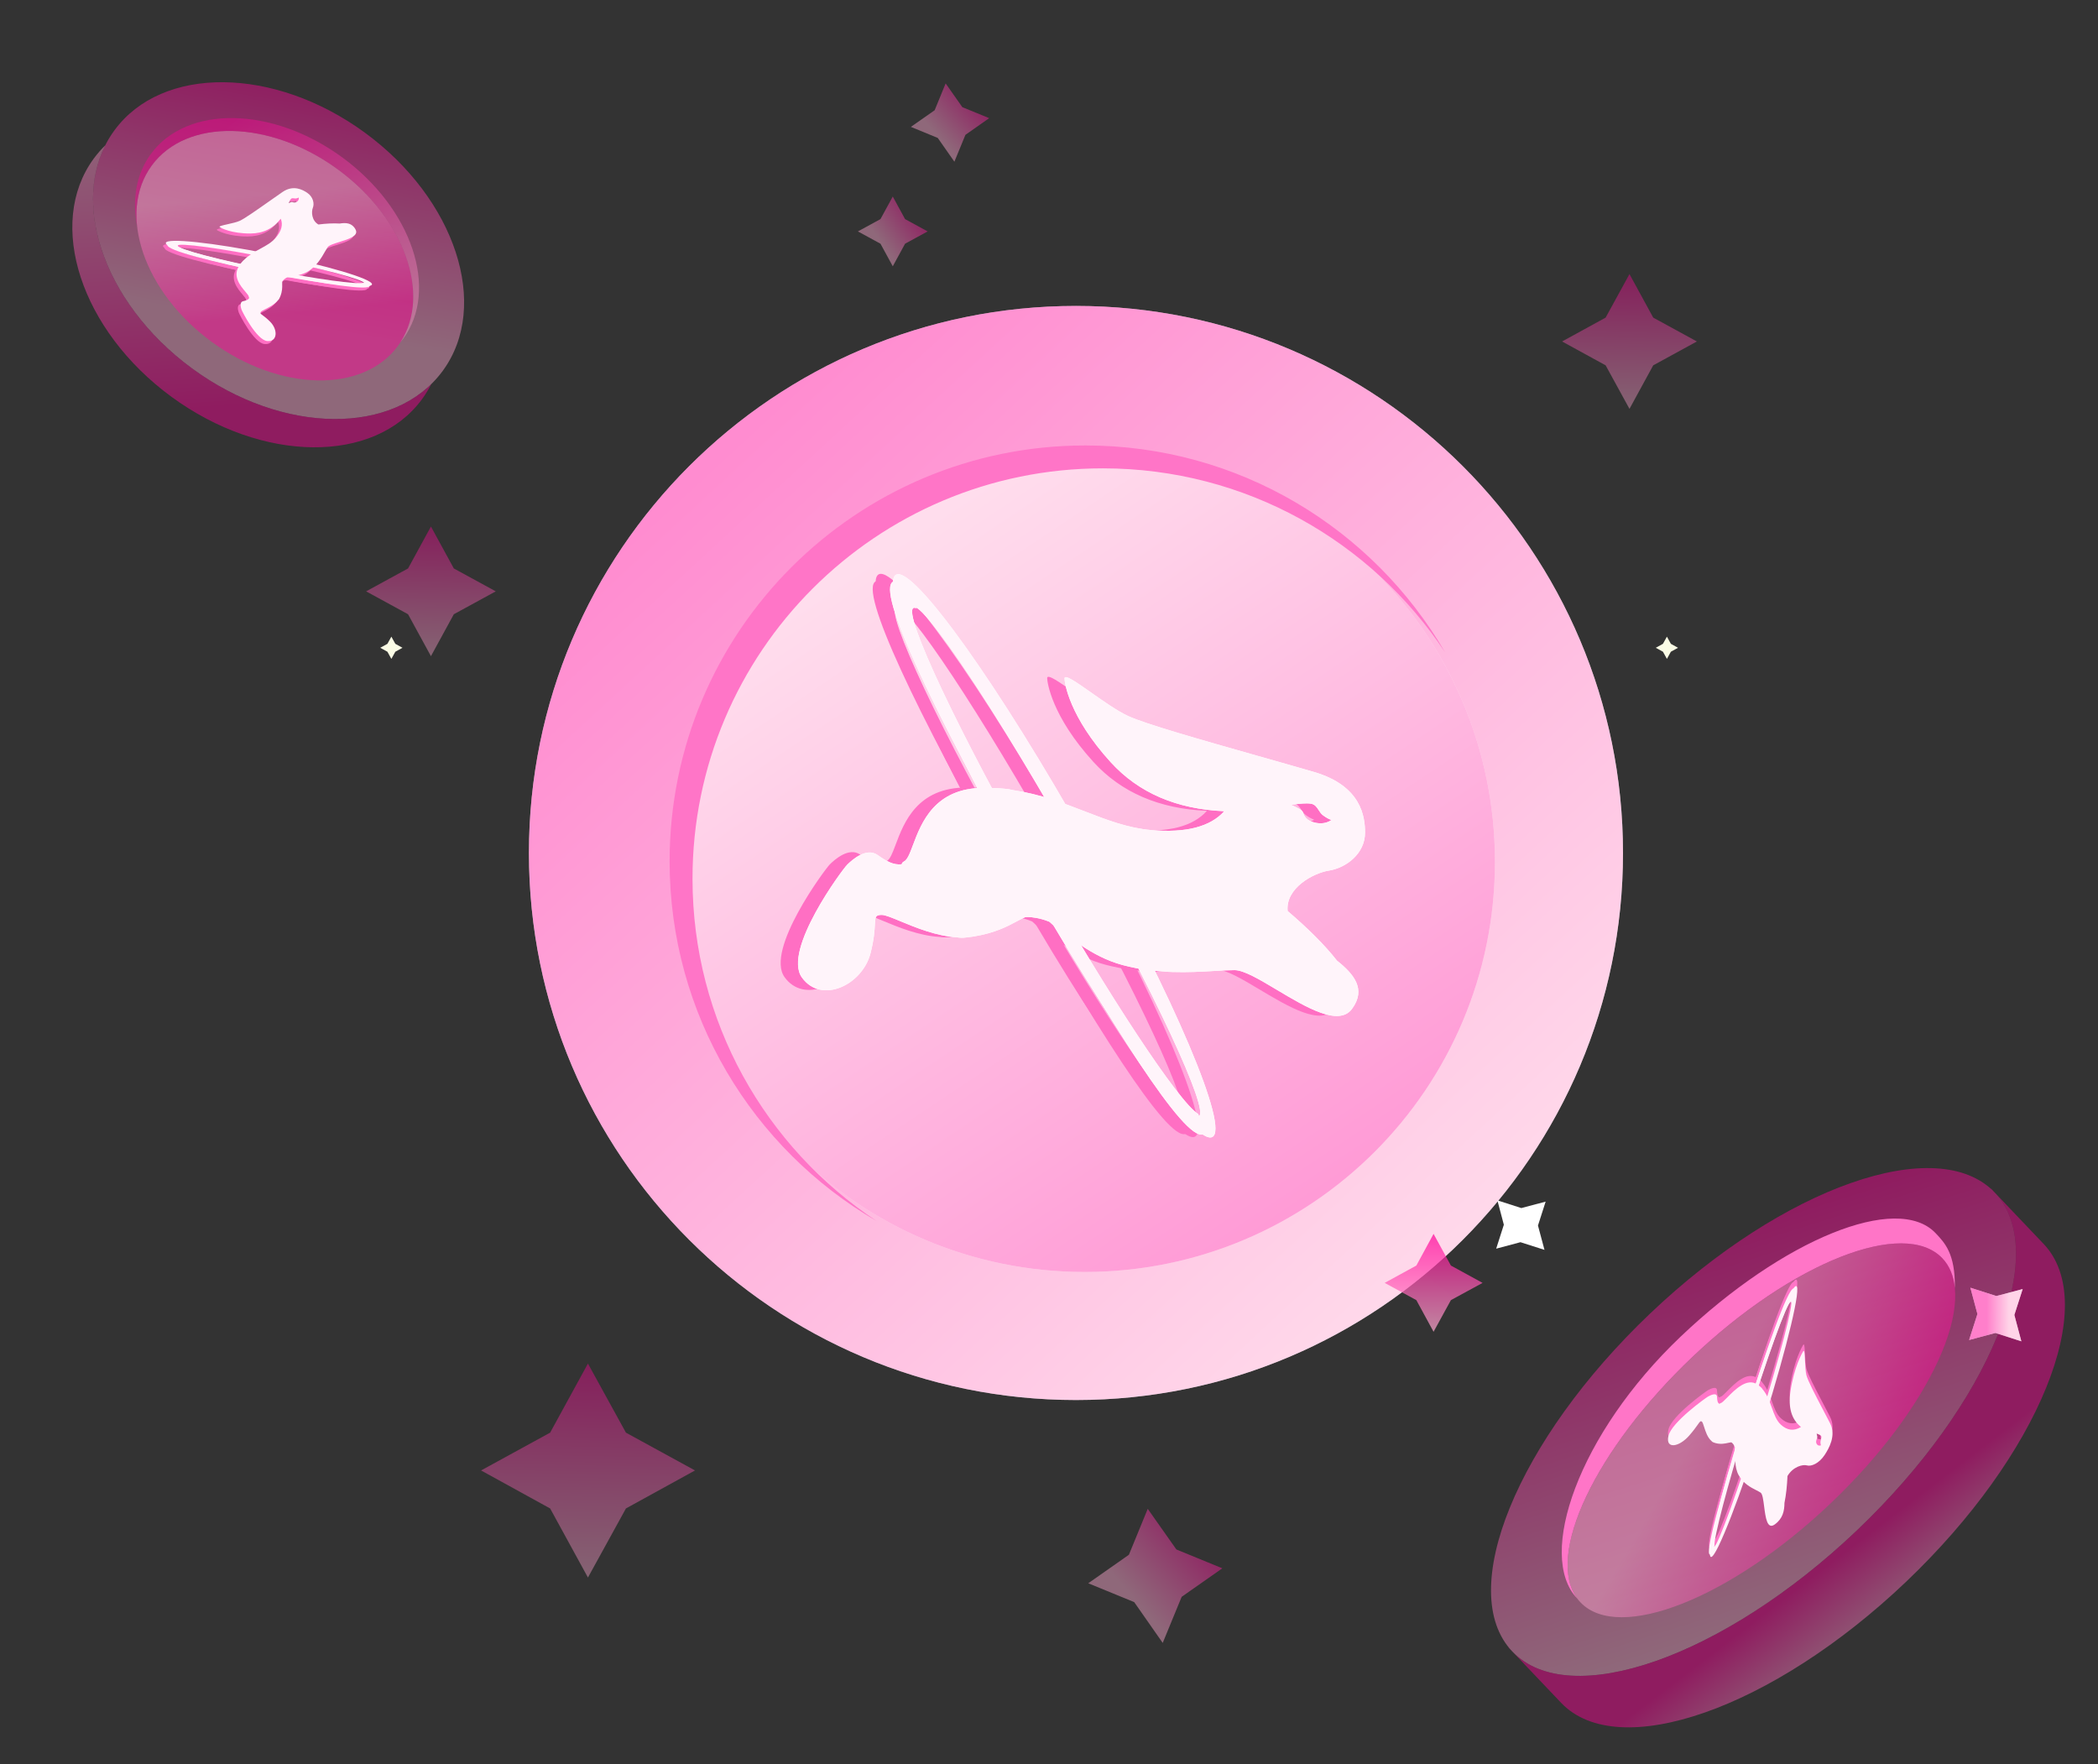 <svg width="327" height="275" viewBox="0 0 327 275" fill="none" xmlns="http://www.w3.org/2000/svg">
  <rect x="0" y="0" width="327" height="275" fill="#333333" stroke="none"/>
  <path d="M91.637 212.527L97.56 223.296L108.328 229.188L97.56 235.111L91.637 245.879L85.745 235.111L74.977 229.188L85.745 223.296L91.637 212.527Z" fill="url(#paint0_linear)" fill-opacity="0.4"/>
  <path d="M252.965 132.948C252.965 180.04 214.794 218.211 167.702 218.211C120.609 218.211 82.439 180.04 82.439 132.948C82.439 85.855 120.609 47.685 167.702 47.685C214.794 47.685 252.965 85.855 252.965 132.948Z" fill="white"/>
  <path d="M252.965 132.948C252.965 180.04 214.794 218.211 167.702 218.211C120.609 218.211 82.439 180.04 82.439 132.948C82.439 85.855 120.609 47.685 167.702 47.685C214.794 47.685 252.965 85.855 252.965 132.948Z" fill="url(#paint1_linear)" fill-opacity="0.45"/>
  <path d="M233.004 134.299C233.004 169.619 204.372 198.251 169.052 198.251C133.733 198.251 105.101 169.619 105.101 134.299C105.101 98.98 133.733 70.348 169.052 70.348C204.372 70.348 233.004 98.98 233.004 134.299Z" fill="white"/>
  <path d="M233.004 134.299C233.004 169.619 204.372 198.251 169.052 198.251C133.733 198.251 105.101 169.619 105.101 134.299C105.101 98.98 133.733 70.348 169.052 70.348C204.372 70.348 233.004 98.98 233.004 134.299Z" fill="url(#paint2_linear)" fill-opacity="0.4"/>
  <path fill-rule="evenodd" clip-rule="evenodd" d="M225.248 101.689C213.801 84.4 194.176 72.998 171.888 72.998C136.568 72.998 107.936 101.631 107.936 136.95C107.936 159.239 119.339 178.865 136.629 190.312C117.335 179.085 104.367 158.183 104.367 134.248C104.367 98.446 133.383 69.43 169.186 69.43C193.12 69.43 214.021 82.396 225.248 101.689Z" fill="#FF75C7"/>
  <path d="M67.168 82.064L70.736 88.6L77.273 92.169L70.736 95.737L67.168 102.274L63.599 95.737L57.062 92.169L63.599 88.6L67.168 82.064Z" fill="url(#paint3_linear)" fill-opacity="0.4"/>
  <path d="M139.15 30.632L141.068 34.15L144.586 36.068L141.068 37.986L139.15 41.505L137.232 37.986L133.714 36.068L137.232 34.15L139.15 30.632Z" fill="url(#paint4_linear)" fill-opacity="0.45"/>
  <path d="M253.975 42.717L257.678 49.504L264.481 53.222L257.678 56.941L253.975 63.728L250.257 56.941L243.47 53.222L250.257 49.504L253.975 42.717Z" fill="url(#paint5_linear)" fill-opacity="0.4"/>
  <path d="M223.44 192.317L226.142 197.253L231.078 199.955L226.142 202.64L223.44 207.576L220.755 202.64L215.819 199.955L220.755 197.253L223.44 192.317Z" fill="url(#paint6_linear)" fill-opacity="0.7"/>
  <path d="M259.809 99.23L260.426 100.347L261.543 100.964L260.426 101.581L259.809 102.698L259.191 101.581L258.074 100.964L259.191 100.347L259.809 99.23Z" fill="#FBFCE6"/>
  <path d="M61 99.23L61.617 100.347L62.734 100.964L61.617 101.581L61 102.698L60.383 101.581L59.266 100.964L60.383 100.347L61 99.23Z" fill="#FBFCE6"/>
  <path fill-rule="evenodd" clip-rule="evenodd" d="M137.005 89.496C139.824 88.3 153.125 106.959 166.713 131.172C180.301 155.385 189.031 175.984 186.212 177.18C183.392 178.376 170.091 159.717 156.503 135.504C142.915 111.291 134.186 90.693 137.005 89.496ZM139.578 94.516C137.816 95.264 146.637 114.134 158.669 135.575C170.702 157.017 182.38 174.675 184.142 173.928C185.904 173.18 177.083 154.31 165.051 132.868C153.018 111.427 141.34 93.769 139.578 94.516Z" fill="#FF6FC3"/>
  <path fill-rule="evenodd" clip-rule="evenodd" d="M136.532 90.591C136.931 90.424 138.226 91.978 140.149 94.777C139.955 94.677 139.8 94.65 139.686 94.697C137.908 95.442 146.806 114.223 158.944 135.562C170.144 155.253 181.04 171.737 184.055 173.583C184.819 175.478 185.108 176.597 184.801 176.726C181.956 177.916 170.466 159.589 156.759 135.491C143.051 111.393 133.687 91.782 136.532 90.591Z" fill="#FF6FC3"/>
  <path fill-rule="evenodd" clip-rule="evenodd" d="M188.118 126.38C180.669 126.059 174.773 123.52 170.43 118.762C163.916 111.624 163.215 106.315 163.215 105.687C163.215 104.97 165.106 106.301 167.414 107.924C169.3 109.251 171.465 110.774 173.103 111.534C175.795 112.785 184.464 115.244 193.146 117.706C196.212 118.576 199.28 119.446 202.086 120.264C209.523 122.43 210.056 127.292 210.056 129.721C210.056 132.981 207.141 135.209 204.416 135.641C201.988 136.025 197.641 138.362 197.99 141.941C201.042 144.537 203.767 147.223 205.679 149.671C208.363 151.793 210.238 154.137 208.061 157.138C208.054 157.148 208.047 157.157 208.04 157.167C208.031 157.181 208.021 157.194 208.01 157.208C205.951 159.977 200.852 156.932 196.363 154.25C193.66 152.635 191.178 151.153 189.715 151.153C188.783 151.153 187.707 151.215 186.511 151.284C182.71 151.504 177.704 151.794 172.325 150.373C169.808 149.709 167.641 148.526 165.791 147.278C164.654 147.104 162.415 145.037 161.382 144.084C161.084 143.809 160.886 143.626 160.845 143.609C159.365 142.988 157.968 142.878 157.537 142.87C157.388 142.868 157.242 142.875 157.098 142.891C156.671 143.07 156.23 143.306 155.735 143.571C154.289 144.344 152.384 145.363 149.018 145.917C148.977 145.923 148.936 145.93 148.895 145.935C148.648 145.973 148.399 146.001 148.15 146.021C148.058 146.035 147.964 146.05 147.869 146.063C147.385 146.134 146.901 146.119 146.422 146.032C143.18 145.834 139.955 144.494 137.646 143.534C136.302 142.976 135.269 142.546 134.723 142.546C133.737 142.546 133.721 142.855 133.657 144.039C133.608 144.938 133.532 146.34 132.985 148.493C131.717 153.484 125.294 156.523 122.273 152.284C119.252 148.046 128.598 135.455 129.341 134.723C130.085 133.99 132.318 131.97 134.077 133.205C135.425 134.151 136.513 134.807 137.829 134.655C137.891 134.45 138 134.306 138.162 134.235C138.717 133.991 139.1 132.973 139.602 131.636C140.884 128.226 142.946 122.743 150.637 122.743C150.758 122.743 150.877 122.743 150.994 122.744C151.159 122.743 151.327 122.745 151.498 122.75C152.573 122.768 153.446 122.82 154.193 122.908C154.375 122.93 154.743 122.98 155.194 123.095C159.474 123.738 163.024 125.112 166.388 126.413C169.841 127.75 173.098 129.01 176.745 129.325C182.151 129.792 185.942 128.81 188.118 126.38ZM203.496 127.015C203.981 127.375 204.424 127.62 204.826 127.751C204.119 128.239 203.283 128.383 202.317 128.183C200.867 127.884 200.551 127.065 200.346 126.509C200.22 126.166 199.438 125.808 198.948 125.584C198.644 125.445 198.452 125.357 198.602 125.357C198.716 125.357 198.929 125.331 199.2 125.299C199.863 125.219 200.87 125.097 201.608 125.208C202.244 125.305 202.536 125.757 202.833 126.217C203.022 126.51 203.213 126.806 203.496 127.015Z" fill="#FF6FC3"/>
  <path fill-rule="evenodd" clip-rule="evenodd" d="M139.709 89.55C142.528 88.355 155.829 107.014 169.417 131.227C183.005 155.44 191.735 176.038 188.916 177.235C186.096 178.43 172.795 159.772 159.207 135.559C145.619 111.345 136.89 90.747 139.709 89.55ZM142.282 94.571C140.52 95.319 149.341 114.189 161.373 135.63C173.406 157.072 185.084 174.73 186.846 173.983C188.608 173.235 179.787 154.365 167.755 132.923C155.722 111.482 144.044 93.823 142.282 94.571Z" fill="white"/>
  <path fill-rule="evenodd" clip-rule="evenodd" d="M139.236 90.646C139.635 90.479 140.93 92.033 142.854 94.832C142.659 94.732 142.504 94.704 142.39 94.752C140.612 95.497 149.51 114.277 161.648 135.617C172.849 155.307 183.744 171.791 186.759 173.637C187.524 175.532 187.812 176.652 187.505 176.78C184.66 177.971 173.17 159.644 159.463 135.546C145.755 111.448 136.391 91.837 139.236 90.646Z" fill="white"/>
  <path fill-rule="evenodd" clip-rule="evenodd" d="M190.823 126.435C183.373 126.114 177.477 123.574 173.134 118.816C166.62 111.679 165.92 106.37 165.92 105.742C165.92 105.025 167.811 106.355 170.118 107.979C172.004 109.306 174.169 110.828 175.807 111.589C178.499 112.84 187.168 115.299 195.85 117.761C198.916 118.631 201.984 119.501 204.79 120.318C212.227 122.485 212.76 127.347 212.76 129.775C212.76 133.036 209.845 135.264 207.12 135.695C204.692 136.08 200.346 138.417 200.694 141.995C203.746 144.591 206.471 147.278 208.384 149.726C211.067 151.848 212.943 154.192 210.764 157.193C210.752 157.212 210.739 157.23 210.725 157.248C210.722 157.253 210.718 157.258 210.714 157.263C208.655 160.032 203.556 156.986 199.067 154.305C196.364 152.69 193.882 151.207 192.419 151.207C191.487 151.207 190.411 151.27 189.215 151.339C185.414 151.559 180.408 151.848 175.029 150.428C172.512 149.763 170.346 148.58 168.495 147.332C167.358 147.158 165.119 145.092 164.086 144.139C163.788 143.864 163.59 143.681 163.549 143.664C162.069 143.043 160.672 142.933 160.241 142.925C160.092 142.922 159.946 142.93 159.802 142.946C159.375 143.125 158.934 143.36 158.439 143.625C156.994 144.398 155.088 145.418 151.722 145.971C151.682 145.978 151.642 145.984 151.602 145.989C151.354 146.027 151.104 146.056 150.854 146.076C150.762 146.09 150.668 146.104 150.574 146.118C150.089 146.189 149.605 146.174 149.126 146.087C145.884 145.889 142.659 144.548 140.35 143.589C139.006 143.03 137.973 142.601 137.427 142.601C136.441 142.601 136.425 142.91 136.361 144.094C136.312 144.992 136.236 146.395 135.689 148.548C134.421 153.539 127.998 156.578 124.977 152.339C121.956 148.101 131.302 135.509 132.045 134.777C132.789 134.045 135.023 132.025 136.781 133.26C138.129 134.206 139.217 134.861 140.533 134.71C140.595 134.505 140.705 134.36 140.866 134.289C141.421 134.045 141.804 133.027 142.306 131.691C143.588 128.281 145.65 122.798 153.341 122.798C153.463 122.798 153.583 122.798 153.7 122.799C153.864 122.798 154.03 122.8 154.199 122.804C155.276 122.822 156.149 122.875 156.897 122.963C157.079 122.984 157.447 123.035 157.899 123.15C162.178 123.792 165.728 125.166 169.092 126.468C172.545 127.805 175.802 129.065 179.449 129.38C184.855 129.847 188.646 128.865 190.823 126.435ZM206.2 127.07C206.685 127.429 207.128 127.674 207.53 127.806C206.823 128.293 205.987 128.437 205.021 128.238C203.571 127.939 203.255 127.12 203.05 126.564C202.924 126.221 202.142 125.863 201.652 125.639C201.348 125.5 201.156 125.412 201.306 125.412C201.42 125.412 201.633 125.386 201.904 125.353C202.567 125.273 203.574 125.151 204.312 125.263C204.948 125.359 205.24 125.812 205.537 126.272C205.726 126.564 205.917 126.86 206.2 127.07Z" fill="white"/>
  <path fill-rule="evenodd" clip-rule="evenodd" d="M139.709 89.55C142.528 88.355 155.829 107.014 169.417 131.227C183.005 155.44 191.735 176.038 188.916 177.235C186.096 178.43 172.795 159.772 159.207 135.559C145.619 111.345 136.89 90.747 139.709 89.55ZM142.282 94.571C140.52 95.319 149.341 114.189 161.373 135.63C173.406 157.072 185.084 174.73 186.846 173.983C188.608 173.235 179.787 154.365 167.755 132.923C155.722 111.482 144.044 93.823 142.282 94.571Z" fill="#FFF4FA"/>
  <path fill-rule="evenodd" clip-rule="evenodd" d="M139.236 90.646C139.635 90.479 140.93 92.033 142.854 94.832C142.659 94.732 142.504 94.704 142.39 94.752C140.612 95.497 149.51 114.277 161.648 135.617C172.849 155.307 183.744 171.791 186.759 173.637C187.524 175.532 187.812 176.652 187.505 176.78C184.66 177.971 173.17 159.644 159.463 135.546C145.755 111.448 136.391 91.837 139.236 90.646Z" fill="#FFF4FA"/>
  <path fill-rule="evenodd" clip-rule="evenodd" d="M190.823 126.435C183.373 126.114 177.477 123.574 173.134 118.816C166.62 111.679 165.92 106.37 165.92 105.742C165.92 105.025 167.811 106.355 170.118 107.979C172.004 109.306 174.169 110.828 175.807 111.589C178.499 112.84 187.168 115.299 195.85 117.761C198.916 118.631 201.984 119.501 204.79 120.318C212.227 122.485 212.76 127.347 212.76 129.775C212.76 133.036 209.845 135.264 207.12 135.695C204.692 136.08 200.346 138.417 200.694 141.995C203.746 144.591 206.471 147.278 208.384 149.726C211.067 151.848 212.943 154.192 210.764 157.193C210.752 157.212 210.739 157.23 210.725 157.248C210.722 157.253 210.718 157.258 210.714 157.263C208.655 160.032 203.556 156.986 199.067 154.305C196.364 152.69 193.882 151.207 192.419 151.207C191.487 151.207 190.411 151.27 189.215 151.339C185.414 151.559 180.408 151.848 175.029 150.428C172.512 149.763 170.346 148.58 168.495 147.332C167.358 147.158 165.119 145.092 164.086 144.139C163.788 143.864 163.59 143.681 163.549 143.664C162.069 143.043 160.672 142.933 160.241 142.925C160.092 142.922 159.946 142.93 159.802 142.946C159.375 143.125 158.934 143.36 158.439 143.625C156.994 144.398 155.088 145.418 151.722 145.971C151.682 145.978 151.642 145.984 151.602 145.989C151.354 146.027 151.104 146.056 150.854 146.076C150.762 146.09 150.668 146.104 150.574 146.118C150.089 146.189 149.605 146.174 149.126 146.087C145.884 145.889 142.659 144.548 140.35 143.589C139.006 143.03 137.973 142.601 137.427 142.601C136.441 142.601 136.425 142.91 136.361 144.094C136.312 144.992 136.236 146.395 135.689 148.548C134.421 153.539 127.998 156.578 124.977 152.339C121.956 148.101 131.302 135.509 132.045 134.777C132.789 134.045 135.023 132.025 136.781 133.26C138.129 134.206 139.217 134.861 140.533 134.71C140.595 134.505 140.705 134.36 140.866 134.289C141.421 134.045 141.804 133.027 142.306 131.691C143.588 128.281 145.65 122.798 153.341 122.798C153.463 122.798 153.583 122.798 153.7 122.799C153.864 122.798 154.03 122.8 154.199 122.804C155.276 122.822 156.149 122.875 156.897 122.963C157.079 122.984 157.447 123.035 157.899 123.15C162.178 123.792 165.728 125.166 169.092 126.468C172.545 127.805 175.802 129.065 179.449 129.38C184.855 129.847 188.646 128.865 190.823 126.435ZM206.2 127.07C206.685 127.429 207.128 127.674 207.53 127.806C206.823 128.293 205.987 128.437 205.021 128.238C203.571 127.939 203.255 127.12 203.05 126.564C202.924 126.221 202.142 125.863 201.652 125.639C201.348 125.5 201.156 125.412 201.306 125.412C201.42 125.412 201.633 125.386 201.904 125.353C202.567 125.273 203.574 125.151 204.312 125.263C204.948 125.359 205.24 125.812 205.537 126.272C205.726 126.564 205.917 126.86 206.2 127.07Z" fill="#FFF4FA"/>
  <path d="M178.89 235.169L183.355 241.504L190.517 244.44L184.179 248.883L181.224 256.068L176.778 249.709L169.617 246.773L175.954 242.33L178.89 235.169Z" fill="url(#paint7_linear)" fill-opacity="0.45"/>
  <path d="M147.391 12.998L149.993 16.702L154.179 18.414L150.475 21.016L148.754 25.203L146.16 21.498L141.974 19.777L145.679 17.183L147.391 12.998Z" fill="url(#paint8_linear)" fill-opacity="0.45"/>
  <path d="M289.399 238.555C268.636 258.304 244.592 266.742 235.704 257.397C226.815 248.052 236.446 224.46 257.209 204.712C277.98 184.956 302.016 176.525 310.905 185.87C319.793 195.216 310.17 218.8 289.399 238.555Z" fill="url(#paint9_linear)" fill-opacity="0.45"/>
  <path d="M240.908 187.287L239.713 191.015L240.728 194.807L236.982 193.612L233.199 194.619L234.393 190.891L233.387 187.09L237.124 188.293L240.908 187.287Z" fill="white"/>
  <path fill-rule="evenodd" clip-rule="evenodd" d="M235.704 257.397C244.593 266.743 268.637 258.305 289.4 238.556C310.156 218.814 319.781 195.249 310.924 185.89L318.529 193.886C327.418 203.231 317.808 226.83 297.037 246.585C276.274 266.334 252.223 274.765 243.328 265.413L243.321 265.405L235.704 257.397ZM310.288 185.272C310.495 185.457 310.694 185.65 310.887 185.851L310.313 185.248L310.288 185.272ZM235.137 256.751C235.317 256.973 235.506 257.189 235.704 257.397L235.112 256.775L235.137 256.751Z" fill="url(#paint10_linear)" fill-opacity="0.45"/>
  <path d="M285.349 234.297C269.771 249.114 252.312 256.031 246.337 249.749C240.368 243.474 248.152 226.37 263.722 211.56C279.293 196.75 296.766 189.833 302.741 196.115C308.709 202.39 300.926 219.48 285.349 234.297Z" fill="url(#paint11_linear)" fill-opacity="0.45"/>
  <path fill-rule="evenodd" clip-rule="evenodd" d="M304.691 200.737C304.505 198.869 303.868 197.299 302.741 196.115C296.766 189.833 279.294 196.75 263.723 211.56C248.63 225.916 240.854 242.427 245.827 249.142C245.823 249.137 245.819 249.133 245.814 249.128C239.476 242.464 246 223.498 261.967 208.312C277.927 193.131 295.704 185.911 301.679 192.193C303.146 193.735 304.741 195.412 304.693 200.645C304.692 200.676 304.692 200.706 304.691 200.737Z" fill="#FF75C7"/>
  <path fill-rule="evenodd" clip-rule="evenodd" d="M279.93 199.449C280.837 199.356 278.614 208.732 274.964 220.394C271.314 232.055 267.619 241.584 266.712 241.679C265.804 241.773 268.027 232.396 271.677 220.735C275.327 209.074 279.022 199.544 279.93 199.449ZM279.122 201.834C278.555 201.893 275.342 210.736 272.109 221.063C268.877 231.389 266.584 240.138 267.151 240.079C267.718 240.02 270.931 231.176 274.164 220.85C277.396 210.523 279.689 201.775 279.122 201.834Z" fill="#FF75C7"/>
  <path fill-rule="evenodd" clip-rule="evenodd" d="M279.538 199.826C279.666 199.814 279.519 200.621 279.171 202.017C279.157 201.95 279.132 201.918 279.096 201.921C278.526 201.977 275.353 210.795 272.17 221.095C269.233 230.599 267.091 238.765 267.225 239.927C266.877 240.798 266.638 241.29 266.539 241.3C265.628 241.388 268.139 232.396 271.733 220.764C275.328 209.133 278.626 199.915 279.538 199.826Z" fill="#FF75C7"/>
  <path fill-rule="evenodd" clip-rule="evenodd" d="M280.707 221.411C279.24 220.253 278.691 218.413 279.06 215.891C279.613 212.107 280.888 209.865 281.057 209.611C281.249 209.321 281.286 210.12 281.333 211.095C281.371 211.891 281.414 212.805 281.552 213.339C281.778 214.216 282.926 216.406 284.076 218.6L284.076 218.6C284.482 219.374 284.889 220.149 285.255 220.867C286.225 222.769 285.034 224.808 284.384 225.789C283.511 227.107 282.307 227.605 281.624 227.403C281.015 227.224 279.484 227.568 278.599 229.063C278.54 230.533 278.388 231.995 278.131 233.249C278.123 234.476 277.886 235.681 276.631 236.593C276.621 236.601 276.61 236.609 276.6 236.616C275.429 237.451 275.182 235.516 274.964 233.813L274.964 233.813C274.833 232.787 274.713 231.845 274.408 231.643C274.214 231.515 273.973 231.392 273.705 231.255L273.705 231.254C272.854 230.819 271.734 230.245 270.993 228.928C270.646 228.312 270.512 227.535 270.46 226.775C270.27 226.548 270.356 225.404 270.396 224.876C270.408 224.724 270.415 224.623 270.411 224.61C270.269 224.155 270.008 223.917 269.92 223.855C269.89 223.833 269.857 223.816 269.823 223.803C269.686 223.816 269.531 223.85 269.357 223.889C268.849 224.002 268.179 224.151 267.329 223.91C267.323 223.908 267.316 223.906 267.31 223.904C267.306 223.903 267.302 223.902 267.299 223.901C267.237 223.882 267.177 223.859 267.12 223.832C267.097 223.825 267.074 223.818 267.051 223.811C266.931 223.773 266.834 223.7 266.758 223.599C266.135 223.071 265.821 222.084 265.597 221.378L265.597 221.378C265.467 220.967 265.366 220.65 265.252 220.575C265.047 220.439 264.961 220.562 264.631 221.031C264.38 221.388 263.989 221.944 263.298 222.739C261.698 224.581 259.546 224.922 260.051 222.792C260.556 220.662 265.874 216.863 266.225 216.67C266.576 216.477 267.582 215.969 267.618 216.711C267.646 217.279 267.697 217.694 268.012 217.815C268.08 217.74 268.141 217.697 268.194 217.69C268.375 217.668 268.727 217.31 269.19 216.839C270.37 215.638 272.267 213.706 273.87 214.768C273.897 214.786 273.923 214.803 273.948 214.82C273.98 214.841 274.012 214.863 274.043 214.886C274.264 215.043 274.434 215.186 274.567 215.326C274.599 215.359 274.662 215.431 274.726 215.54C275.445 216.39 275.817 217.435 276.17 218.425C276.531 219.442 276.873 220.401 277.548 221.032C278.55 221.966 279.603 222.093 280.707 221.411ZM283.741 223.79C283.746 224.003 283.773 224.163 283.821 224.271C283.544 224.371 283.331 224.314 283.183 224.1C282.961 223.779 283.114 223.404 283.22 223.151C283.286 222.995 283.219 222.742 283.177 222.584C283.15 222.486 283.134 222.424 283.165 222.445C283.189 222.461 283.24 222.48 283.305 222.504C283.465 222.563 283.708 222.653 283.832 222.8C283.938 222.926 283.878 223.149 283.817 223.376C283.778 223.521 283.738 223.667 283.741 223.79Z" fill="#FF75C7"/>
  <path fill-rule="evenodd" clip-rule="evenodd" d="M279.93 200.448C280.837 200.354 278.614 209.73 274.964 221.392C271.314 233.053 267.619 242.583 266.712 242.677C265.804 242.771 268.027 233.394 271.677 221.733C275.327 210.072 279.022 200.542 279.93 200.448ZM279.122 202.832C278.555 202.891 275.342 211.735 272.109 222.061C268.877 232.387 266.584 241.136 267.151 241.077C267.718 241.018 270.931 232.174 274.164 221.848C277.396 211.521 279.689 202.773 279.122 202.832Z" fill="#FFF4FA"/>
  <path fill-rule="evenodd" clip-rule="evenodd" d="M279.538 200.824C279.666 200.812 279.519 201.619 279.171 203.015C279.157 202.948 279.132 202.916 279.096 202.919C278.526 202.975 275.353 211.793 272.17 222.093C269.233 231.597 267.091 239.763 267.225 240.925C266.877 241.796 266.638 242.288 266.539 242.298C265.628 242.386 268.139 233.394 271.733 221.763C275.328 210.131 278.626 200.913 279.538 200.824Z" fill="#FFF4FA"/>
  <path fill-rule="evenodd" clip-rule="evenodd" d="M280.707 222.409C279.24 221.251 278.691 219.411 279.06 216.889C279.613 213.105 280.888 210.863 281.057 210.609C281.249 210.319 281.286 211.118 281.333 212.093C281.371 212.889 281.414 213.803 281.552 214.337C281.778 215.214 282.926 217.404 284.076 219.598L284.076 219.598C284.482 220.372 284.889 221.148 285.255 221.865C286.225 223.767 285.034 225.806 284.384 226.787C283.511 228.105 282.307 228.603 281.624 228.401C281.015 228.222 279.484 228.566 278.599 230.061C278.54 231.531 278.388 232.993 278.131 234.247C278.123 235.474 277.886 236.681 276.629 237.593C276.623 237.597 276.617 237.602 276.611 237.606C276.607 237.609 276.604 237.611 276.6 237.614C275.429 238.449 275.182 236.514 274.964 234.811C274.833 233.785 274.713 232.843 274.408 232.641C274.214 232.513 273.973 232.39 273.705 232.252L273.705 232.252C272.854 231.817 271.734 231.243 270.993 229.926C270.646 229.31 270.512 228.533 270.46 227.773C270.27 227.546 270.356 226.402 270.396 225.874C270.408 225.722 270.415 225.621 270.411 225.608C270.269 225.153 270.008 224.916 269.92 224.853C269.889 224.831 269.857 224.814 269.823 224.801C269.686 224.814 269.531 224.848 269.357 224.887C268.849 225 268.179 225.149 267.329 224.908C267.319 224.905 267.31 224.903 267.301 224.899C267.238 224.88 267.178 224.857 267.12 224.83C267.097 224.824 267.074 224.816 267.051 224.809C266.931 224.771 266.834 224.698 266.757 224.597C266.135 224.069 265.821 223.082 265.597 222.376L265.597 222.376C265.467 221.965 265.366 221.648 265.252 221.573C265.047 221.437 264.961 221.56 264.631 222.029C264.38 222.386 263.989 222.942 263.298 223.737C261.698 225.579 259.546 225.92 260.051 223.79C260.556 221.66 265.874 217.862 266.225 217.668C266.576 217.475 267.582 216.967 267.618 217.709C267.646 218.277 267.697 218.692 268.012 218.813C268.08 218.738 268.141 218.695 268.194 218.688C268.375 218.666 268.727 218.308 269.19 217.837C270.37 216.636 272.267 214.705 273.87 215.766C273.896 215.783 273.921 215.8 273.946 215.817C273.979 215.839 274.012 215.862 274.045 215.886C274.265 216.042 274.434 216.184 274.567 216.324C274.599 216.357 274.662 216.429 274.725 216.538C275.445 217.388 275.817 218.433 276.17 219.423C276.531 220.44 276.873 221.399 277.548 222.03C278.55 222.964 279.603 223.091 280.707 222.409ZM283.741 224.788C283.746 225.001 283.773 225.161 283.821 225.269C283.544 225.369 283.331 225.312 283.183 225.098C282.961 224.777 283.114 224.402 283.22 224.149C283.286 223.993 283.219 223.74 283.177 223.582C283.15 223.484 283.134 223.422 283.165 223.443C283.189 223.459 283.24 223.478 283.305 223.502C283.465 223.561 283.708 223.651 283.831 223.798C283.938 223.924 283.878 224.147 283.817 224.374C283.778 224.519 283.738 224.665 283.741 224.788Z" fill="#FFF4FA"/>
  <path d="M315.259 200.917L313.963 204.952L315.055 209.061L311.013 207.758L306.911 208.857L308.207 204.808L307.108 200.706L311.157 202.002L315.259 200.917Z" fill="white"/>
  <path d="M315.259 200.917L313.963 204.952L315.055 209.061L311.013 207.758L306.911 208.857L308.207 204.808L307.108 200.706L311.157 202.002L315.259 200.917Z" fill="url(#paint12_linear)" fill-opacity="0.5"/>
  <path d="M69.01 57.8C76.443 47.649 71.011 31.03 56.877 20.682C42.743 10.333 25.26 10.173 17.828 20.324C10.395 30.476 15.827 47.094 29.96 57.443C44.094 67.792 61.577 67.952 69.01 57.8Z" fill="url(#paint13_linear)" fill-opacity="0.45"/>
  <path fill-rule="evenodd" clip-rule="evenodd" d="M16.396 22.662C11.24 32.884 16.866 47.855 29.961 57.443C43.056 67.031 59.027 67.873 67.215 59.871C66.806 60.681 66.329 61.462 65.783 62.208C58.35 72.359 40.867 72.2 26.733 61.851C12.6 51.502 7.168 34.884 14.601 24.732C15.147 23.986 15.747 23.296 16.396 22.662Z" fill="url(#paint14_linear)" fill-opacity="0.45"/>
  <path d="M33.002 53.29C43.601 61.051 56.599 61.323 62.032 53.904C67.464 46.484 63.279 34.175 52.68 26.414C42.08 18.654 29.086 18.376 23.65 25.8C18.213 33.225 22.402 45.529 33.002 53.29Z" fill="url(#paint15_linear)" fill-opacity="0.45"/>
  <path fill-rule="evenodd" clip-rule="evenodd" d="M62.417 53.345C62.563 53.168 62.705 52.985 62.842 52.798C68.454 45.134 64.196 32.475 53.337 24.523C42.473 16.569 29.124 16.337 23.512 24.001C21.192 27.17 20.56 31.191 21.383 35.381C20.97 31.845 21.674 28.5 23.65 25.801C29.087 18.376 42.081 18.654 52.68 26.415C63.018 33.984 67.254 45.879 62.417 53.345Z" fill="url(#paint16_linear)" fill-opacity="0.4"/>
  <path fill-rule="evenodd" clip-rule="evenodd" d="M25.416 38.338C25.483 37.505 32.731 38.272 41.605 40.05C50.479 41.829 57.62 43.946 57.554 44.779C57.487 45.612 50.239 44.846 41.365 43.067C32.491 41.288 25.35 39.171 25.416 38.338ZM27.221 38.759C27.18 39.28 33.84 41.043 41.699 42.618C49.557 44.193 56.285 45.113 56.326 44.592C56.368 44.072 49.707 42.308 41.849 40.733C33.99 39.158 27.262 38.238 27.221 38.759Z" fill="#FF6FC3"/>
  <path fill-rule="evenodd" clip-rule="evenodd" d="M25.66 38.651C25.67 38.534 26.301 38.557 27.378 38.688C27.321 38.71 27.291 38.738 27.288 38.771C27.244 39.295 33.89 41.025 41.734 42.558C48.973 43.972 55.252 44.832 56.215 44.545C56.866 44.748 57.227 44.903 57.22 44.993C57.148 45.83 50.257 44.742 41.398 43.011C32.539 41.28 25.589 39.489 25.66 38.651Z" fill="#FF6FC3"/>
  <path fill-rule="evenodd" clip-rule="evenodd" d="M43.332 34.555C42.163 36.083 40.586 36.851 38.601 36.859C35.622 36.87 34.006 35.993 33.826 35.872C33.622 35.733 34.275 35.587 35.072 35.408C35.723 35.262 36.471 35.094 36.925 34.891C37.67 34.558 39.626 33.183 41.584 31.805L41.584 31.805L41.584 31.805C42.275 31.319 42.967 30.832 43.606 30.391C45.299 29.222 46.764 30.048 47.457 30.517C48.387 31.147 48.602 32.2 48.331 32.865C48.09 33.458 48.128 34.837 49.2 35.455C50.382 35.305 51.543 35.242 52.518 35.307C53.512 35.144 54.453 35.197 54.994 36.244C54.998 36.252 55.002 36.259 55.005 36.266C55.498 37.241 53.892 37.741 52.477 38.181C51.626 38.446 50.844 38.689 50.632 39.002C50.498 39.2 50.36 39.442 50.207 39.711L50.207 39.711C49.72 40.565 49.079 41.69 47.896 42.563C47.342 42.972 46.691 43.206 46.068 43.36C45.854 43.569 44.94 43.648 44.519 43.684C44.397 43.695 44.317 43.702 44.306 43.707C43.915 43.903 43.681 44.18 43.617 44.27C43.594 44.302 43.575 44.334 43.559 44.368C43.548 44.494 43.552 44.634 43.556 44.791C43.568 45.248 43.583 45.852 43.254 46.678C43.251 46.687 43.247 46.696 43.243 46.705C43.218 46.766 43.189 46.826 43.158 46.883C43.149 46.906 43.14 46.929 43.13 46.951C43.08 47.069 43.006 47.169 42.912 47.254C42.387 47.908 41.538 48.338 40.93 48.645C40.577 48.824 40.305 48.962 40.226 49.078C40.083 49.289 40.169 49.352 40.498 49.594C40.747 49.778 41.136 50.066 41.672 50.599C42.913 51.834 42.851 53.792 41.205 53.618C39.559 53.444 37.316 49.015 37.215 48.715C37.114 48.415 36.86 47.548 37.467 47.411C37.932 47.306 38.276 47.2 38.423 46.89C38.373 46.837 38.348 46.786 38.351 46.738C38.362 46.572 38.126 46.294 37.818 45.928C37.03 44.995 35.763 43.496 36.875 41.854C36.893 41.828 36.91 41.802 36.927 41.778C36.951 41.742 36.975 41.707 37.001 41.672C37.162 41.445 37.303 41.269 37.436 41.127C37.469 41.092 37.536 41.023 37.635 40.949C38.437 40.159 39.342 39.667 40.2 39.2C41.081 38.721 41.911 38.27 42.528 37.552C43.443 36.488 43.711 35.489 43.332 34.555ZM45.736 31.395C45.909 31.361 46.043 31.313 46.139 31.253C46.176 31.498 46.096 31.704 45.899 31.872C45.604 32.124 45.325 32.033 45.136 31.969C45.02 31.93 44.805 32.028 44.67 32.089C44.587 32.127 44.534 32.151 44.556 32.119C44.572 32.095 44.596 32.044 44.625 31.98C44.698 31.823 44.809 31.584 44.948 31.448C45.067 31.331 45.239 31.357 45.413 31.382C45.524 31.398 45.636 31.415 45.736 31.395Z" fill="#FF6FC3"/>
  <path fill-rule="evenodd" clip-rule="evenodd" d="M25.843 37.873C25.91 37.04 33.157 37.807 42.032 39.585C50.906 41.364 58.047 43.481 57.98 44.314C57.914 45.147 50.666 44.381 41.792 42.602C32.917 40.823 25.777 38.706 25.843 37.873ZM27.648 38.294C27.606 38.815 34.267 40.578 42.125 42.154C49.984 43.728 56.712 44.648 56.753 44.127C56.794 43.607 50.134 41.843 42.275 40.268C34.417 38.693 27.689 37.773 27.648 38.294Z" fill="#FFF4FA"/>
  <path fill-rule="evenodd" clip-rule="evenodd" d="M26.087 38.186C26.097 38.069 26.728 38.093 27.805 38.223C27.748 38.245 27.718 38.273 27.715 38.307C27.67 38.83 34.316 40.56 42.161 42.093C49.4 43.507 55.679 44.367 56.642 44.08C57.293 44.283 57.654 44.438 57.647 44.528C57.575 45.366 50.684 44.277 41.825 42.546C32.966 40.815 26.016 39.024 26.087 38.186Z" fill="#FFF4FA"/>
  <path fill-rule="evenodd" clip-rule="evenodd" d="M43.759 34.09C42.59 35.618 41.013 36.386 39.027 36.394C36.049 36.405 34.432 35.529 34.253 35.407C34.048 35.269 34.702 35.122 35.498 34.943C36.15 34.797 36.897 34.629 37.351 34.426C38.097 34.093 40.052 32.718 42.01 31.34L42.01 31.34L42.01 31.34C42.702 30.854 43.394 30.367 44.033 29.926C45.726 28.757 47.191 29.583 47.884 30.052C48.814 30.682 49.029 31.735 48.758 32.4C48.517 32.993 48.555 34.373 49.627 34.99C50.809 34.84 51.969 34.777 52.944 34.842C53.938 34.679 54.878 34.732 55.42 35.777C55.424 35.785 55.428 35.793 55.432 35.801C55.925 36.776 54.318 37.276 52.904 37.716C52.053 37.981 51.271 38.224 51.059 38.537C50.925 38.736 50.787 38.977 50.633 39.246L50.633 39.246C50.147 40.1 49.505 41.225 48.322 42.099C47.769 42.508 47.118 42.741 46.494 42.895C46.281 43.104 45.367 43.183 44.946 43.219C44.824 43.23 44.743 43.237 44.732 43.242C44.341 43.438 44.108 43.715 44.043 43.806C44.021 43.837 44.002 43.87 43.986 43.903C43.975 44.029 43.979 44.169 43.983 44.326C43.994 44.784 44.01 45.388 43.681 46.213C43.677 46.223 43.673 46.233 43.669 46.242C43.644 46.303 43.616 46.361 43.585 46.418C43.576 46.441 43.567 46.464 43.557 46.487C43.507 46.604 43.433 46.704 43.339 46.79C42.813 47.443 41.965 47.873 41.357 48.18C41.004 48.359 40.731 48.497 40.653 48.613C40.51 48.824 40.596 48.887 40.925 49.13C41.174 49.314 41.563 49.601 42.099 50.134C43.339 51.369 43.278 53.328 41.632 53.153C39.985 52.979 37.743 48.55 37.642 48.25C37.54 47.95 37.287 47.083 37.894 46.946C38.358 46.841 38.703 46.735 38.85 46.425C38.8 46.372 38.775 46.321 38.778 46.273C38.788 46.107 38.553 45.829 38.244 45.463C37.457 44.531 36.19 43.031 37.302 41.389C37.319 41.363 37.337 41.338 37.353 41.313C37.377 41.278 37.402 41.242 37.429 41.206C37.589 40.98 37.73 40.804 37.863 40.662C37.896 40.627 37.963 40.558 38.061 40.484C38.863 39.694 39.769 39.202 40.627 38.736C41.507 38.257 42.338 37.805 42.955 37.087C43.87 36.023 44.138 35.024 43.759 34.09ZM46.163 30.93C46.336 30.896 46.47 30.849 46.566 30.788C46.602 31.033 46.523 31.239 46.326 31.407C46.031 31.659 45.752 31.568 45.563 31.504C45.447 31.465 45.232 31.563 45.097 31.624C45.014 31.662 44.961 31.686 44.983 31.654C44.999 31.63 45.022 31.579 45.052 31.515C45.125 31.358 45.236 31.119 45.375 30.984C45.494 30.866 45.665 30.892 45.84 30.917C45.95 30.933 46.062 30.95 46.163 30.93Z" fill="#FFF4FA"/>
  <defs>
    <linearGradient id="paint0_linear" x1="108.809" y1="212.899" x2="108.14" y2="245.888" gradientUnits="userSpaceOnUse">
      <stop stop-color="#FF0097"/>
      <stop offset="1" stop-color="#FFA9D1"/>
    </linearGradient>
    <linearGradient id="paint1_linear" x1="111.037" y1="71.931" x2="224.604" y2="195.109" gradientUnits="userSpaceOnUse">
      <stop stop-color="#FF0097"/>
      <stop offset="1" stop-color="#FFA9D1"/>
    </linearGradient>
    <linearGradient id="paint2_linear" x1="38.498" y1="-64.81" x2="208.06" y2="188.741" gradientUnits="userSpaceOnUse">
      <stop offset="0.594" stop-color="#FFA9D1"/>
      <stop offset="1" stop-color="#FF0097"/>
    </linearGradient>
    <linearGradient id="paint3_linear" x1="77.564" y1="82.289" x2="77.159" y2="102.28" gradientUnits="userSpaceOnUse">
      <stop stop-color="#FF0097"/>
      <stop offset="1" stop-color="#FFA9D1"/>
    </linearGradient>
    <linearGradient id="paint4_linear" x1="149.23" y1="38.842" x2="141.715" y2="44.115" gradientUnits="userSpaceOnUse">
      <stop offset="0.085" stop-color="#FF0097"/>
      <stop offset="1" stop-color="#FFA9D1"/>
    </linearGradient>
    <linearGradient id="paint5_linear" x1="264.784" y1="42.951" x2="264.363" y2="63.734" gradientUnits="userSpaceOnUse">
      <stop stop-color="#FF0097"/>
      <stop offset="1" stop-color="#FFA9D1"/>
    </linearGradient>
    <linearGradient id="paint6_linear" x1="231.298" y1="192.487" x2="230.992" y2="207.58" gradientUnits="userSpaceOnUse">
      <stop stop-color="#FF0097"/>
      <stop offset="1" stop-color="#FFA9D1"/>
    </linearGradient>
    <linearGradient id="paint7_linear" x1="200.04" y1="248.787" x2="186.725" y2="260.534" gradientUnits="userSpaceOnUse">
      <stop offset="0.085" stop-color="#FF0097"/>
      <stop offset="1" stop-color="#FFA9D1"/>
    </linearGradient>
    <linearGradient id="paint8_linear" x1="159.74" y1="20.951" x2="151.964" y2="27.811" gradientUnits="userSpaceOnUse">
      <stop offset="0.085" stop-color="#FF0097"/>
      <stop offset="1" stop-color="#FFA9D1"/>
    </linearGradient>
    <linearGradient id="paint9_linear" x1="289.516" y1="184.794" x2="307.858" y2="242.803" gradientUnits="userSpaceOnUse">
      <stop stop-color="#FF0097"/>
      <stop offset="1" stop-color="#FFA9D1"/>
    </linearGradient>
    <linearGradient id="paint10_linear" x1="291.924" y1="238.482" x2="300.962" y2="250.299" gradientUnits="userSpaceOnUse">
      <stop stop-color="#FF0097"/>
      <stop offset="1" stop-color="#FFA9D1"/>
    </linearGradient>
    <linearGradient id="paint11_linear" x1="280.195" y1="257.695" x2="253.4" y2="241.822" gradientUnits="userSpaceOnUse">
      <stop offset="0.085" stop-color="#FF0097"/>
      <stop offset="1" stop-color="#FFA9D1"/>
    </linearGradient>
    <linearGradient id="paint12_linear" x1="309.639" y1="204.798" x2="313.132" y2="204.816" gradientUnits="userSpaceOnUse">
      <stop stop-color="#FF0097"/>
      <stop offset="1" stop-color="#FFA9D1"/>
    </linearGradient>
    <linearGradient id="paint13_linear" x1="81.433" y1="14.543" x2="74.529" y2="55.938" gradientUnits="userSpaceOnUse">
      <stop offset="0.085" stop-color="#FF0097"/>
      <stop offset="1" stop-color="#FFA9D1"/>
    </linearGradient>
    <linearGradient id="paint14_linear" x1="30.012" y1="63.744" x2="26.899" y2="16.755" gradientUnits="userSpaceOnUse">
      <stop stop-color="#FF0097"/>
      <stop offset="1" stop-color="#FFA9D1"/>
    </linearGradient>
    <linearGradient id="paint15_linear" x1="31.306" y1="52.067" x2="29.247" y2="31.42" gradientUnits="userSpaceOnUse">
      <stop offset="0.085" stop-color="#FF0097"/>
      <stop offset="1" stop-color="#FFA9D1"/>
    </linearGradient>
    <linearGradient id="paint16_linear" x1="35.091" y1="19.948" x2="65.874" y2="54.883" gradientUnits="userSpaceOnUse">
      <stop stop-color="#FF0097"/>
      <stop offset="1" stop-color="#FFA9D1"/>
    </linearGradient>
  </defs>
</svg>
